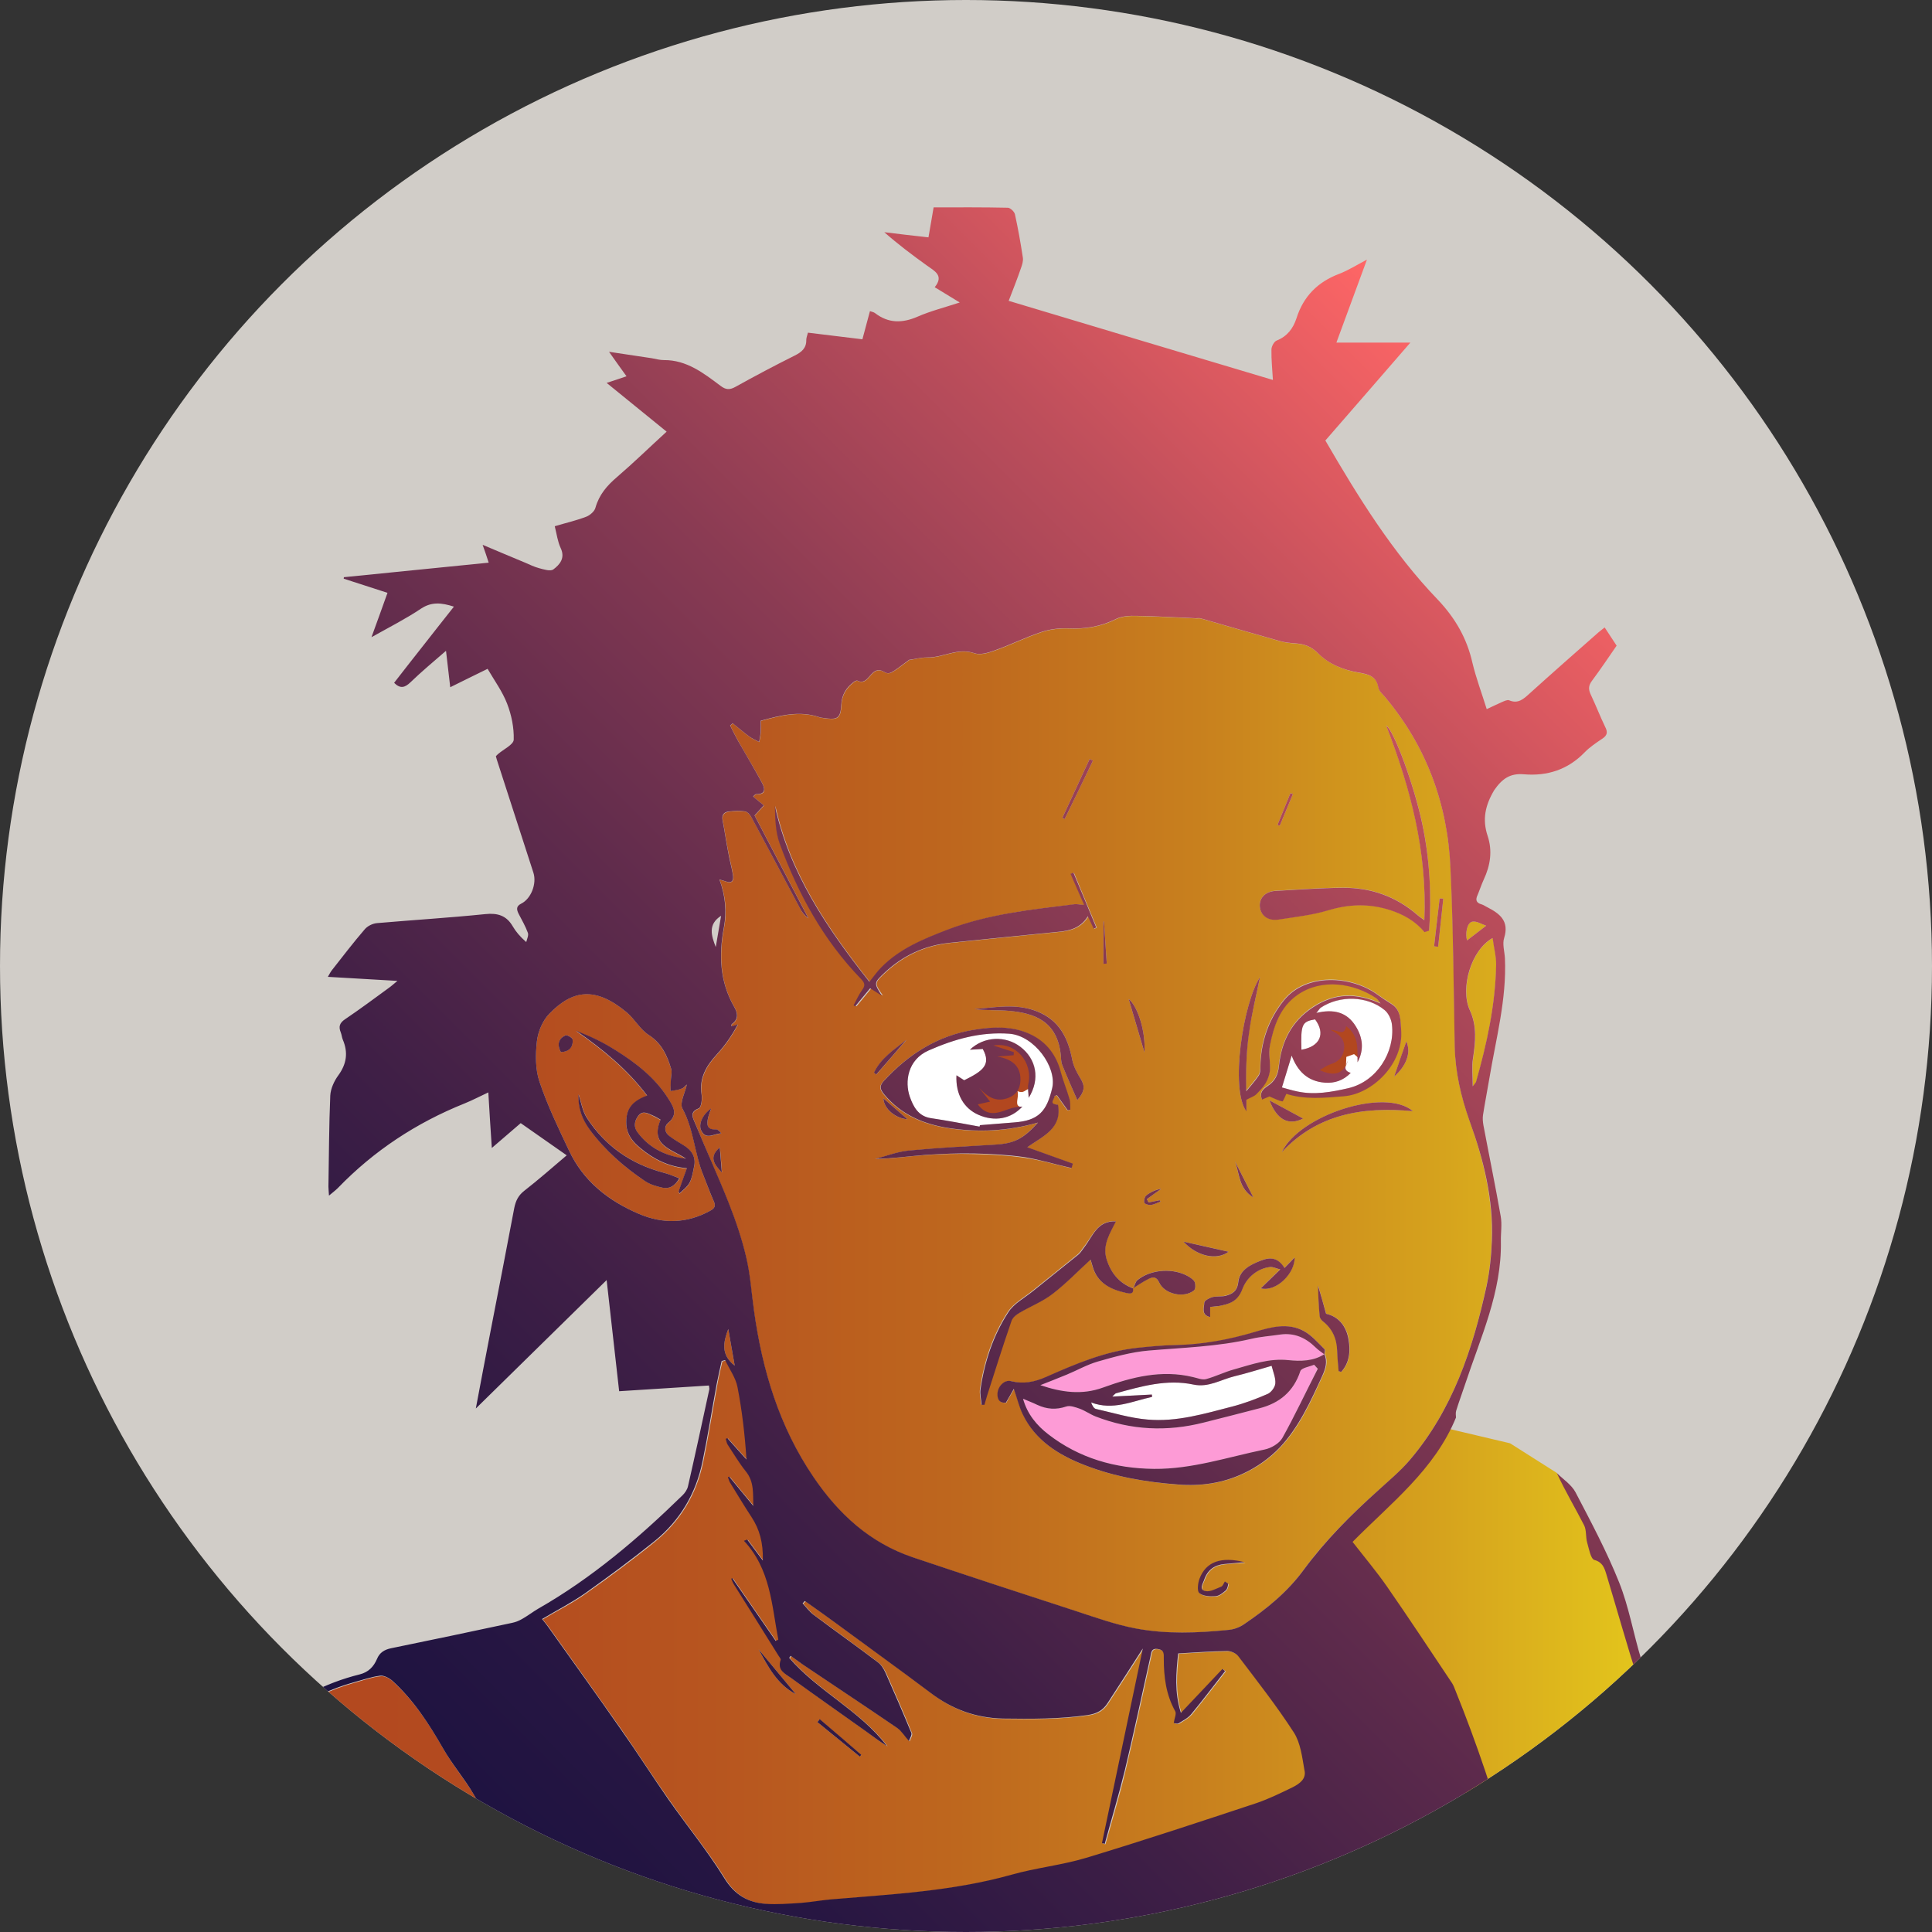 <?xml version="1.0" encoding="utf-8"?>
<!-- Generator: Adobe Illustrator 25.4.1, SVG Export Plug-In . SVG Version: 6.00 Build 0)  -->
<svg version="1.1" id="Laag_1" xmlns="http://www.w3.org/2000/svg" xmlns:xlink="http://www.w3.org/1999/xlink" x="0px" y="0px"
	 viewBox="0 0 1050 1050" style="enable-background:new 0 0 1050 1050;" xml:space="preserve">
<rect x="0" y="0" width="1050" height="1050" fill="#333333" stroke="none"/>
<style type="text/css">
	.st0{display:none;}
	.st1{clip-path:url(#SVGID_00000049200787786466978000000004332189702411471295_);}
	.st2{fill:#D1CDC8;}
	.st3{fill:url(#SVGID_00000155137538570978893200000017689308273441781139_);}
	.st4{fill:#FFFFFF;}
	.st5{fill:#B2471F;}
	.st6{fill:#FD9BD6;}
	.st7{fill:url(#SVGID_00000016796331512054429870000008388099121737254057_);}
</style>
<g id="Kleuren" class="st0">
</g>
<g id="PNG" class="st0">
</g>
<g id="Shirt">
</g>
<g>
	<defs>
		<circle id="SVGID_1_" cx="525" cy="525" r="525"/>
	</defs>
	<clipPath id="SVGID_00000096757964894697116210000004180241012169684651_">
		<use xlink:href="#SVGID_1_"  style="overflow:visible;"/>
	</clipPath>
	<g id="Back" style="clip-path:url(#SVGID_00000096757964894697116210000004180241012169684651_);">
		<rect class="st2" width="1050" height="1050"/>
	</g>
	<g id="Face" style="clip-path:url(#SVGID_00000096757964894697116210000004180241012169684651_);">
		<g>
			<g>
				
					<linearGradient id="SVGID_00000136387776265862248680000011762586208238839462_" gradientUnits="userSpaceOnUse" x1="77.8" y1="343.211" x2="935.7" y2="343.211" gradientTransform="matrix(1 0 0 -1 0 1050)">
					<stop  offset="2.149415e-03" style="stop-color:#B2471F"/>
					<stop  offset="0.193" style="stop-color:#B34A1F"/>
					<stop  offset="0.359" style="stop-color:#B7551F"/>
					<stop  offset="0.516" style="stop-color:#BE671E"/>
					<stop  offset="0.668" style="stop-color:#C8801E"/>
					<stop  offset="0.816" style="stop-color:#D5A11D"/>
					<stop  offset="0.958" style="stop-color:#E4C81C"/>
					<stop  offset="1" style="stop-color:#E9D51C"/>
				</linearGradient>
				<path style="fill:url(#SVGID_00000136387776265862248680000011762586208238839462_);" d="M347.2,659.7
					c13.1,5.6,26.1,5.3,38.8-1.7c2.4-1.3,3.1-2.6,1.9-5.2c-2.1-4.6-3.8-9.5-5.7-14.2c-4.7-11.7-5-24.7-11.3-36.1
					c-1.7-3.1,1.5-8.8,2.4-13.1c-0.7,0.6-1.5,1.8-2.7,2.2c-2,0.7-4.2,0.9-6.2,1.4c0.1-2.1,0.2-4.2,0.2-6.3c0.1-1.9,0.7-4,0.2-5.7
					c-2.3-7.3-5.2-13.9-12.2-18.5c-4.7-3-7.6-8.7-12-12.3c-17.1-14.2-29.3-12.4-42.1,0.8c-3.6,3.7-6.1,9.7-6.7,14.9
					c-0.8,7.2-0.9,15.3,1.4,22c4.3,12.8,10.2,25.1,16,37.3C317.1,641.9,330.7,652.6,347.2,659.7z M360.2,645.5
					c-3.3-0.7-6.7-1.7-9.4-3.5c-11.5-7.6-21.8-16.6-30.1-27.9c-4.2-5.8-6.6-12.1-6.2-19.3c1.5,4.3,2.1,9,4.5,12.7
					c9.9,15.3,24,25.1,41.6,29.8c2.9,0.8,5.6,2,8.8,3.1C366.9,644.4,364,646.3,360.2,645.5z M324.1,565c3.6,1.8,7.2,3.8,10.7,6
					c11,6.9,21.2,14.8,28.3,26c2.8,4.4,5.7,8.6,0,13.4c-2.3,1.9-1.9,5.1,0.7,7.1c2.4,1.8,5.1,3.4,7.7,5c4.5,2.7,6.9,6.4,5.7,11.8
					c-0.6,3-1.1,6.1-2.5,8.8c-1.2,2.2-3.6,3.8-5.4,5.7c-0.2-0.4-0.3-0.7-0.5-1.1c1.4-4,2.9-8,4.5-12.6c-10.3-0.9-18.2-5.1-25.2-10.9
					c-4-3.3-7.3-7.1-7.7-12.7c-0.5-8.1,2.6-12.6,11.3-15.9c-10.8-14.3-24.2-25.2-38.7-35.3C316.7,561.8,320.5,563.3,324.1,565z
					 M307.3,562.7c0.8-0.4,3.9,1.3,3.9,2.2c0.3,4.1-1.7,6.6-6.4,6.9C302.6,567.6,303.6,564.5,307.3,562.7z M800.6,575.4
					c-0.7,4.4-0.1,9-0.1,15c1.3-1.8,1.7-2.1,1.8-2.5c5.9-20.8,10.4-41.8,10.9-63.5c0.1-4.6-1.1-9.2-1.9-14.6
					c-11.8,6.4-17.8,27.5-12.4,39.3C802.9,557.7,802,566.5,800.6,575.4z M807.7,503.1c-2.4-0.8-5.1-2.6-7.5-2.2
					c-3.1,0.5-3.9,6.8-2.9,10.2C800.1,509,803.5,506.3,807.7,503.1z M346.9,606.5c-2.2,2.8-2.6,6.1-0.4,9
					c6.5,8.6,15.5,12.9,26.3,14.4c-7.5-5.2-19.7-7-13.8-21.2c-1.7-0.9-3-1.7-4.3-2.3C352.1,605.2,349.3,603.4,346.9,606.5z
					 M703.6,941.8c-9.3-14.4-19.9-27.9-30.3-41.6c-1.2-1.5-3.9-2.7-5.9-2.7c-8.9,0.2-17.7,0.8-26.7,1.3c-1.1,10.6-2.1,20.9,1.5,32.3
					c8-8.5,15.3-16.2,22.6-23.9l1.4,1.2c-6.1,7.8-12.1,15.7-18.4,23.4c-1.8,2.1-4.5,3.5-6.9,5c-0.7,0.4-2-0.1-2.6-0.2
					c0.4-2.6,1.6-5,0.8-6.4c-5-8.9-6.2-18.6-6.2-28.6c0-2.5,0.2-4.7-3.2-5.2c-3.8-0.6-3.6,2.1-4.1,4.3c-4.6,20.6-9,41.2-13.9,61.7
					c-3.2,13.4-7.2,26.6-10.9,39.9c-0.5-0.1-1-0.2-1.5-0.4c7.4-35.3,14.8-70.6,22.2-105.8c-6.4,10-12.7,19.8-19.1,29.6
					c-2.5,3.9-5.7,5.9-10.9,6.6c-15.3,2.2-30.5,2.1-45.8,1.9c-14.7-0.2-27.5-4.8-39.2-13.7c-17.3-13.1-35-25.8-52.6-38.7
					c-5.3-3.9-10.7-7.7-16.1-11.5c-0.4,0.4-0.8,0.9-1.2,1.3c2,2.1,3.8,4.6,6.1,6.3c11.6,8.6,23.3,17,34.8,25.7
					c1.8,1.4,3.2,3.7,4.2,5.8c4.8,10.8,9.5,21.6,14,32.6c0.4,1.1-0.8,2.8-1.3,4.4c-2.6-2.9-4.1-5.5-6.3-7
					c-17.1-11.7-34.4-23.1-51.6-34.7c-2.2-1.5-4.3-3-6.4-4.6c-0.3,0.4-0.6,0.7-0.8,1.1c15.7,18.1,38.4,28.6,53.1,47.9
					c-4-2.3-7.6-5.2-11.3-7.9c-13.6-9.7-27.2-19.2-40.7-29c-3.2-2.3-7.9-4.2-5.7-9.9c0.2-0.6-0.8-1.7-1.4-2.6
					c-8-12.8-16.1-25.6-24.1-38.5c-0.6-0.9-1-2-1.4-3c0.2-0.1,0.4-0.2,0.6-0.3c7.9,11.4,15.7,22.7,23.6,34.1
					c0.5-0.2,0.9-0.5,1.4-0.7c-3.6-18.7-4.1-38.3-18.7-53.7c0.6-0.2,1.2-0.5,1.8-0.7c2.7,3.6,5.4,7.2,8.5,11.4
					c0.3-9.9-1.8-17-6.1-23.5c-4-6.1-7.8-12.4-11.6-18.6c-0.6-1-0.9-2.1-1.3-3.2c0.2-0.1,0.5-0.2,0.7-0.3
					c4.4,5.3,8.7,10.6,13.1,15.9c-0.2-6.6,0.5-13-3.9-18.5c-3.7-4.6-6.8-9.8-10-14.7c-0.6-0.9-0.8-2.2-1.1-3.2
					c0.3-0.1,0.6-0.3,0.9-0.4c3.5,3.9,6.9,7.7,10.4,11.6c-0.9-13.6-2.3-26.6-4.9-39.4c-1-5.1-4.4-9.8-6.7-14.6
					c-0.6,0.2-1.3,0.4-1.9,0.5c-0.9,4.2-2,8.3-2.7,12.5c-2.6,14-4.8,28.1-7.7,42.1c-3.6,17.4-12.3,32.1-26.1,43.3
					c-12.2,9.9-24.9,19.3-37.7,28.3c-7.3,5.2-15.4,9.2-23.4,14c1.2,1.5,2.2,2.8,3.2,4.1c13.3,18.7,26.6,37.3,39.8,56.1
					c8.8,12.7,17.1,25.7,26,38.3c9.9,14.2,21,27.7,30.1,42.4c5.6,9.1,12.9,13.1,22.6,13.9c6.2,0.5,12.5,0,18.8-0.5
					c5.4-0.4,10.8-1.4,16.2-1.9c33-2.8,66.1-4.5,98.3-13.4c13.4-3.7,27.4-5.1,40.7-9.2c31.1-9.4,61.9-19.7,92.7-29.8
					c6.7-2.2,13.2-5.4,19.6-8.6c3.7-1.8,7.6-4.6,6.7-9.3C708.1,955.1,707.2,947.4,703.6,941.8z M412.3,896.4
					c6.7,8.1,13.5,16.2,20.2,24.3C422.4,915.5,417.4,905.8,412.3,896.4z M467.3,954.7c-7.7-6.3-15.4-12.5-23.1-18.8
					c0.4-0.5,0.9-1,1.3-1.5c7.5,6.5,15,12.9,22.6,19.4C467.8,954.1,467.5,954.4,467.3,954.7z M396.1,654.2c3.7,9.4,7,19.1,9.3,28.9
					c2.2,9.6,2.9,19.5,4.3,29.3c4.5,32.4,13.7,62.9,32.3,90.4c13.7,20.2,30.7,35.8,54.1,43.7c29.5,9.9,59,19.6,88.6,29.2
					c10.7,3.5,21.3,7.3,32.3,9.4c16.8,3.2,33.9,2.5,50.8,0.8c2.9-0.3,6-1.6,8.4-3.2c12.1-8.2,23.4-17.4,32.2-29.4
					c11.7-16,25.7-29.9,40.4-43.1c5.9-5.3,12.1-10.4,17.2-16.5c23.3-27.3,34.4-60.2,41.8-94.6c1.8-8.1,2.6-16.5,2.9-24.7
					c0.8-22.6-4.5-44.2-12-65.3c-4.6-13.1-7.8-26.4-8-40.3c-0.6-32.3-0.8-64.6-2.3-96.8c-1.6-34.7-12.9-66-35.4-92.9
					c-1.4-1.7-3.5-3.4-3.8-5.3c-1-6.4-5.6-7.3-10.7-8.2c-8.4-1.4-16.3-4.7-22.2-10.6c-3.5-3.5-7.1-4.8-11.6-5.2
					c-3-0.2-6.1-0.5-9-1.3c-14.3-4-28.6-8.2-42.9-12.3c-0.9-0.3-2,0-3-0.1c-10.7-0.5-21.3-1.1-32-1.3c-3.8-0.1-8,0.1-11.2,1.7
					c-8.2,4.1-16.6,5.5-25.6,5.1c-5-0.2-10.3,0.4-15,2c-8.5,2.8-16.6,6.9-25.1,9.9c-3.5,1.3-8,2.7-11.2,1.6
					c-9.2-3.2-17.2,2.5-25.8,2.3c-3.2-0.1-6.4,0.8-9.7,1.3c-10.1,7.5-10.6,8.2-13.9,6.4c-7-3.9-7.8,8.2-14.2,4.9
					c-0.5-0.2-1.5,0.3-2.1,0.8c-4,3.2-6.4,6.7-6.7,12.4c-0.4,7.5-2.1,8.2-9.6,7.1c-0.8-0.1-1.7-0.2-2.5-0.5c-10.7-3.6-21-0.9-31.7,2
					c0,1.9,0.1,3.9,0,5.9c-0.1,1.9-0.5,3.7-0.8,5.6c-1.7-0.9-3.6-1.6-5.2-2.8c-3.2-2.3-6.1-4.8-9.2-7.3c-0.5,0.4-1,0.8-1.4,1.2
					c1.4,2.8,2.8,5.6,4.3,8.3c4.3,7.7,8.9,15.2,13.1,23c1.6,3,2.1,6.2-3.2,6c-0.7,0-1.4,1.1-1.7,1.3c2.3,1.9,4.1,3.3,5.8,4.8
					c-1.4,1.6-2.9,3.2-5,5.5c9.5,18.1,19.3,36.9,29.2,55.8c-2.1-1.4-3.4-3.1-4.4-5.1c-8.8-16.5-17.5-33-26.4-49.5
					c-0.8-1.4-2.2-3.2-3.5-3.4c-2.8-0.5-5.8-0.3-8.6,0c-2.7,0.3-4.3,1.6-3.7,4.8c1.1,5.7,1.9,11.4,3,17c0.8,4.2,1.9,8.3,2.6,12.5
					c0.6,3.3-0.5,5.1-4.2,3.6c-0.8-0.3-1.7-0.5-3.1-0.9c3.3,8.9,4.1,17.4,2.4,26.2c-2.8,14.9-2.2,29.5,5.6,43c2,3.4,2.5,6.7-1.3,9.4
					c-0.2,0.1-0.1,0.6-0.2,1.2c1.2-0.4,2.3-0.8,3.5-1.1c-3.2,6.1-7,11.5-11.4,16.3c-5.8,6.3-9.6,12.9-8.3,21.9
					c0.4,2.5-0.3,7-1.6,7.5c-5.3,2.1-3,5.4-1.9,8.1C383.7,625.2,390.3,639.5,396.1,654.2z M502.4,627.8c-8.9,0.6-17.7,2-26.8,2.1
					c6-1.5,11.9-3.9,18-4.5c15.5-1.5,31.1-2.3,46.7-3.2c10.4-0.6,15.5-2.9,23.6-12c-16.5,4.7-32.4,5.4-48.3,3
					c-13.8-2.1-26.1-7.3-35.3-18.4c-2.3-2.8-2.6-4.6-0.1-7.3c13.3-14.4,29.2-24.5,48.6-27.7c10.3-1.7,21.1-2.3,31,2.4
					c8.6,4.2,14.2,11.3,16.6,20.8c1.2,4.8,3.2,9.4,4.6,14.2c0.5,1.9,0.3,4,0.5,6c-0.5,0.1-1,0.2-1.4,0.3c-2-2.7-3.9-5.5-5.9-8.2
					c-0.4,0.2-0.8,0.3-1.3,0.5c0.2,1.6-3.6,4.3,1.9,4.7c2.3,12.8-8,17-16.7,23.1c8.7,3.1,16.7,6,24.8,8.9c-0.2,0.8-0.5,1.6-0.7,2.4
					c-8.5-2-17-4.5-25.6-5.7c-9-1.3-18.2-1.8-27.4-2C520.4,626.9,511.4,627.2,502.4,627.8z M475.1,582.9
					c3.7-7.9,11.1-12.6,17.6-17.8c-5.5,6.3-10.9,12.6-16.4,18.9C475.9,583.6,475.5,583.3,475.1,582.9z M480.1,596.9
					c4.2,3.7,8.4,7.3,13.1,11.4C486.9,608,480.3,602.7,480.1,596.9z M529.6,548.4c11.3-0.9,22.6-3.2,33.9,1.2
					c12.4,4.8,17,14.6,19.3,26.6c0.7,3.5,2.5,6.9,4.4,9.9c2.5,4,2.5,6.9-1.7,11.8c-2.9-6.7-5.7-12.9-8.2-19.1
					c-0.7-1.7-0.6-3.7-0.8-5.5c-1.9-18.4-14.6-22.7-27.9-23.9C542.3,548.8,535.9,549.3,529.6,548.4z M665.8,850.2
					c-5.4,0.5-9.2,3.2-11,8.4c-0.8,2.2-3.1,5.5,0.6,6.3c2.6,0.6,5.8-1.3,8.6-2.4c0.9-0.4,1.4-1.9,2-2.8c0.6,0.5,1.8,1.1,1.8,1.4
					c-0.2,1.2-0.6,2.8-1.4,3.5c-1.7,1.4-3.7,3-5.6,3.1c-3,0.2-6.7,0-8.7-1.7c-1.3-1.1-0.8-5.4,0.1-7.8c3.5-9.3,11.5-12.3,24.7-8.8
					C672.1,849.6,668.9,849.9,665.8,850.2z M718.8,747.9c-6.3,13.8-12.5,27.7-23,38.8c-5.5,5.9-12.7,10.9-20.1,14.3
					c-11,5.1-22.8,6.8-35.2,5.9c-17.4-1.4-34.5-4.2-50.7-10.5c-14.1-5.4-26.9-13.3-33.8-27.7c-1.9-3.9-2.9-8.2-4.8-13.8
					c-1.8,3-2.9,5-4.3,7.5c-3,0.3-4.8-1.4-4.6-4.9c0.2-4.1,3.8-7.7,7.3-6.8c6.9,1.7,12.9,0.5,19.4-2.4c15.8-7,31.8-13.9,49.3-15.7
					c6.9-0.7,13.8-1.4,20.7-1.5c14.7-0.3,28.9-2.8,43-7.1c8.7-2.6,18-5.3,26.8-0.5c4.3,2.3,7.6,6.5,11.3,9.9
					c0.4,0.4-0.1,1.7-0.1,2.6l0.1-0.1C721.9,740.1,720.7,743.9,718.8,747.9z M729,745.6c-0.5-0.1-0.9-0.3-1.4-0.4
					c-0.3-3.7-0.7-7.4-0.8-11.1c-0.1-6.7-2.7-12.1-8-16.2c-0.7-0.6-1.5-1.6-1.5-2.5c-0.5-5.5-0.8-11.1-0.9-16.8
					c1.4,5,2.8,10,4.4,15.4c7,1.6,11,6.9,12.3,14C734.1,734.3,733.6,740.7,729,745.6z M696.6,626.2c9.6-20.1,56.2-35.3,71.3-22.3
					C740.4,601.3,715.9,605.5,696.6,626.2z M689.9,598c6,3.3,12,6.5,18.3,9.9C700.4,611.9,694,608.7,689.9,598z M757.7,585.1
					c2.3-6.5,4.3-12.2,6.6-19.1C767.1,572,764.3,579.3,757.7,585.1z M782.4,488.3c0.7,0,1.3,0.1,2,0.1c-0.9,8.7-1.9,17.4-2.8,26.1
					c-0.7-0.1-1.5-0.2-2.2-0.2C780.4,505.7,781.4,497,782.4,488.3z M701.3,431.1c0.5,0.1,0.9,0.2,1.4,0.4
					c-2.4,5.8-4.8,11.5-7.2,17.3c-0.4-0.2-0.8-0.3-1.2-0.5C696.6,442.6,698.9,436.9,701.3,431.1z M693.2,484.1
					c12.2-0.7,24.4-1.6,36.6-1.7c15.1-0.1,28.7,4.6,40.3,14.6c1,0.9,2.1,1.6,4,3c1.7-37.7-7.6-72-20.7-105.7
					c4.3,2.9,15.1,32.2,19.6,53.4c4,19,5,38.2,3.7,57.9c-0.7,0.2-1.9,0.6-2.5,0.8c-5.1-6.1-11.5-9.6-18.5-11.9
					c-11.3-3.7-22.5-3.3-34,0.1c-8.7,2.6-17.9,3.7-27,5c-5.6,0.8-9.6-2.2-10-6.9C684.2,488.2,687.6,484.5,693.2,484.1z M684.8,531
					c-2,9.9-4.6,20.1-6.1,30.4c-1.4,10.4-1.7,20.9-1.5,31.4c2.3-2.8,4.7-5.5,6.7-8.4c0.8-1.2,1-3.1,1-4.7
					c0.1-13.6,4.4-25.9,12.8-36.3c12.1-15,36.6-13.4,50.7-3.2c2.5,1.8,5,3.5,7.6,5.1c5.5,3.3,5,9.3,5.4,14.1
					c1.5,18.5-15.7,34.9-31.1,36.1c-10.8,0.8-21.3,1.9-31.3-1.3c-0.8,1.6-1.7,4.1-2.2,4.1c-2.1-0.4-4.1-1.5-7-2.7
					c-0.5,0.2-2.1,0.9-4,1.7c-1.7-3.9,0.9-5.9,3.1-7.4c4.1-2.7,5.6-6.1,6.1-11c1.4-13.2,7-24.2,18.6-31.8c11.7-7.6,23.4-7.9,36.6-2
					c-1.1-1.4-1.6-2.3-2.4-2.9c-12-8-29.5-11-42.7-1.8c-9.4,6.6-12.9,16.8-15,27.4c-0.8,4.4,0.3,9.1,0,13.6
					c-0.1,2.4-1.1,4.9-2.3,6.9c-1.3,2.3-3.2,4.4-5.2,6.2c-1.2,1.1-2.9,1.6-5.3,2.9v6.3C668.5,591.8,675.6,545.2,684.8,531z
					 M681.2,650.8c-8.2-4.9-7.6-13.1-10-19.6C674.4,637.4,677.5,643.6,681.2,650.8z M672.9,696.7c0.7-6.5,6.7-9.3,12.3-11.6
					c4.9-2,9.3-1.7,12.8,4c2.2-2.3,3.8-3.9,5.5-5.7c0.3,8.5-9.9,18.9-18.4,16.8c3.7-3.6,6.7-6.6,10.6-10.3c-2.2-0.5-4-1.5-5.6-1.3
					c-7.3,0.9-12.8,6.2-14.9,11.8c-2.6,7-7.1,8.3-12.9,9.4c-1.5,0.3-3,0.4-4.7,0.5v5.5c-5.1-1.2-3.2-5.1-3.2-7.8c0-1,2.6-2.5,4.2-3
					c2.2-0.6,4.8-0.2,7.1-0.8C669.6,703.3,672.3,701.9,672.9,696.7z M667.7,680.3c-6.4,5-17.2,2.5-24.5-5.5
					C650.8,676.4,659.3,678.4,667.7,680.3z M646,693.8c1.3,0.8,2.8,1.8,3.3,3c0.5,1.3,0.5,3.8-0.4,4.5c-5.4,4.4-16,2.1-18.9-4.3
					c-1.5-3.2-3.4-3.1-5.6-2.1c-2.9,1.4-5.6,3.3-8.4,4.9c0.7-1.5,1.1-3.3,2.2-4.2C625.6,689.7,637.9,688.9,646,693.8z M631.1,646.1
					c-2.6,1.9-5.2,3.7-7.8,5.6c0.3,0.6,0.6,1.2,0.9,1.8c2-0.4,4.1-0.8,6.1-1.2c0.1,0.3,0.3,0.5,0.4,0.8c-1.8,0.6-3.6,1.6-5.4,1.8
					c-1.1,0.1-3.2-0.6-3.4-1.3c-0.3-1.2,0.2-3.2,1.1-3.9C625.3,647.9,628,646.5,631.1,646.1z M622,572c-2.9-9.8-5.8-19.6-8.6-29.1
					C618.2,546.8,622.7,560.1,622,572z M599.7,500.9c0.1,0,0.2,0,0.3-0.1c0.5,7.6,1,15.2,1.5,22.8c-0.6,0-1.2,0.1-1.8,0.1V500.9z
					 M606.4,663.7c-3,6.2-7.5,12.7-5.1,20.5c2.3,7.4,6.8,13.1,14.4,15.9c0.5,3.4-2,2.9-3.8,2.5c-8.5-2-15.8-5.4-18.3-14.8
					c-0.3-1.3-0.8-2.5-1-3.3c-6.9,6.3-13.3,13-20.6,18.6c-5.4,4.2-12.1,6.7-18,10.3c-1.9,1.1-4,2.8-4.7,4.7
					c-4.6,13.3-8.8,26.7-13.1,40.1c-0.5,1.7-1,3.4-1.5,5.1c-0.5,0-1,0-1.5,0c-0.2-2.9-1-5.8-0.6-8.5c2.2-14.9,6.9-29.2,15.1-41.8
					c3.1-4.7,8.8-7.8,13.4-11.5c8.2-6.6,16.4-13.1,24.5-19.7c1.3-1,2.2-2.6,3.2-3.9C593.8,671.9,596.2,663.2,606.4,663.7z
					 M592.2,412.5c0.6,0.3,1.2,0.6,1.8,0.9c-5.1,10.6-10.3,21.2-15.4,31.8c-0.4-0.3-0.8-0.5-1.2-0.8
					C582.3,433.8,587.3,423.1,592.2,412.5z M424,458.5c-2.3-6.3-2.4-13.5-2.6-20.5c8,36.3,27.8,65.9,51.4,95.7
					c2.5-3.1,4.2-5.6,6.3-7.7c10-10.3,22.9-15.6,36-20.6c22.3-8.6,45.8-11.1,69.3-13.9c1.3-0.2,2.6,0.2,5.1,0.4
					c-2.7-6.2-5.1-11.6-7.4-16.9c0.5-0.2,1-0.4,1.6-0.6l12.4,29.8c-0.5,0.2-1,0.4-1.4,0.6c-1-2.1-2-4.1-3.2-6.7
					c-3.8,6.2-9.5,7.8-15.8,8.4c-19.8,1.9-39.6,4-59.3,6c-13.5,1.4-25.2,6.8-35.1,16c-6.2,5.8-6.2,5.8-1.4,12.6c-2-1.3-4-2.5-6.3-4
					c-2.8,3.4-5.4,6.6-8.1,9.8l-0.9-0.5c1.5-2.8,2.7-5.7,4.6-8.3c1.7-2.4,1.6-3.8-0.5-6C447.8,511.1,434,485.8,424,458.5z
					 M391.3,623.6c0.4,4.5,0.7,9.1,1.1,13.6C388.3,633,384.9,628.9,391.3,623.6z M386.5,602.5c-0.8,2.4-1.4,3.8-1.7,5.2
					c-0.8,3.6-0.6,6.5,4.4,6.2c1-0.1,2.1,1,2.8,2.2c-3.8-0.1-8.1,3.8-10.8-1.4C379.4,611.2,381.6,606,386.5,602.5z M257.7,975.6
					c-5.1-8.6-11.7-16.3-16.6-24.9c-7.7-13.4-16-26.3-27.5-36.8c-1.7-1.6-4.5-3.2-6.7-2.9c-4.8,0.5-9.4,2.2-14.1,3.5
					c-26.3,7.2-46.8,23.5-65.1,42.8c-26.2,27.5-43.4,59.7-49.9,97.4h24.5c-2.4-32.5,7.4-61,26.8-86.6c0.4,0.2,0.8,0.4,1.2,0.5
					c-1.2,1.8-2.5,3.6-3.7,5.4c-12,18.4-20.1,38.1-19.8,60.4c0.1,6.7,1.1,13.5,1.7,20.2H290c-0.6-1.9-1.4-3.8-1.9-5.8
					C281.5,1022.9,271.3,998.6,257.7,975.6z M399.3,742.2c-1.3-7.4-2.4-13.6-3.5-19.9C393.2,729.3,391.5,736.1,399.3,742.2z
					 M901.4,973.4l-2.2-34.8l-19.1-69l-19.6-48.2l-14.4-20.9l-25.4-16.1l-38.1-9l-51,66.2l57.8,107.7l35.3,129.5l111-14
					C934.5,1060.3,901.4,973.4,901.4,973.4z"/>
			</g>
		</g>
	</g>
	<g id="Teeth" style="clip-path:url(#SVGID_00000096757964894697116210000004180241012169684651_);">
		<path class="st4" d="M626,757.9c-6.8,0.4-13.7,0.7-21.5,1.1c1.2-1.1,1.6-1.7,2.1-1.8c13.8-3.8,27.6-7.8,42.1-4.7
			c8.1,1.7,14.8-2.7,22.1-4.5c6.7-1.6,13.3-3.7,20.3-5.7c0.9,3.6,2.3,6.7,2,9.7c-0.2,2-2.3,4.8-4.2,5.6c-6.2,2.7-12.6,5.1-19.1,6.8
			c-15.1,3.9-30.3,8.5-46.1,7.1c-9.5-0.8-18.9-3.7-28.2-5.8c-1.1-0.3-1.9-1.9-2.5-3.5c11.9,4.5,22.3-0.7,33.1-3
			C626.1,758.7,626.1,758.3,626,757.9z"/>
		<g id="Eyes">
			<path class="st4" d="M532.3,612.3c-8.8-1.6-17.6-3.3-26.4-4.6c-6.9-1-9.6-6.2-11.5-11.6c-2.9-8.2-1.2-20.2,10.2-25.2
				c14.1-6.2,28.2-10.2,43.8-9.1c13.7,1,25.9,18.2,23.4,29.4c-2.9,12.9-7.3,17.8-20.5,18.8c-6.2,0.5-12.5,1-18.7,1.5
				C532.5,611.7,532.4,612,532.3,612.3z M532.1,591.4c4.2,4.5,8.6,7.8,15.2,5.6c4.8-1.6,7.1-5.1,7.2-10c0.1-7.7-4.7-11.3-12.6-12.7
				c3.7-0.3,6.3-0.5,8.9-0.7c0-0.6,0.1-1.2,0.1-1.7c-3.3-1.1-6.7-2.1-11.1-3.6c12.2-2.1,21.5,9.2,19,20.7c-0.5,2.4,0.1,5.1,0.2,7.7
				c6.6-10.3,4.3-21.2-4.4-27.8c-8-6.1-19.6-5.8-27.4,1.6c2.9-0.2,4.9-0.3,7-0.4c4.8,8.7-0.2,12.1-10.1,17c-1.3-0.8-2.7-1.7-4.2-2.7
				c-0.5,10.3,4,18,12,21.5c8.7,3.8,17.6,2.3,23.8-4.5c-2.7,0.1-5.4,0.6-7.8,1.5c-5.7,2.1-11.2,4.2-16.4-2.7c2.5-0.6,4.6-1,6.7-1.5
				C536,596.3,534,593.8,532.1,591.4z"/>
			<path class="st4" d="M731.6,557.8c7.3,5.5,6,12.7,6.2,19.6c3.7-6.9,2.8-13.5-1-19.6c-4.7-7.6-11.9-9.5-21.4-7.2
				c1.3-1.5,1.7-2.3,2.3-2.8c10.3-6.9,25.4-6.6,34.9,1.3c2.1,1.7,3.6,5.1,3.9,7.8c1.7,15-8.3,30.9-23.7,34.5
				c-9.2,2.1-18.3,3.8-27.7,1.8c-2.9-0.6-5.8-1.5-8.4-2.2c1.8-5.9,3.5-11.3,5.3-17.3c3.2,8.5,8.7,14,18,14.7
				c5.3,0.4,10-1.1,14.1-5.3c-4.3-1.4-3-3.9-1.6-6.9c-2.6,8.4-8.1,8.7-15.4,5.4c1.9-1.1,3.8-2.5,5.9-3.2c4-1.2,6.6-3.6,7.3-7.6
				c0.9-5.1-1.6-8.4-7.2-11C726.8,559.5,730.5,563.7,731.6,557.8z"/>
			<path class="st4" d="M707.3,570.5c-0.4-13.8,0.3-15.3,7.4-16.5C720.5,561.7,717.5,568.8,707.3,570.5z"/>
		</g>
		<g id="Iris">
			<path class="st5" d="M721.2,555.6c0,0.7,0,10.5,0,10.5l-7.7,15l6,4l9.2-1.2l2.8-4.7l0.2-4.8l4.2-1.5l2,1.7l1.2-7.2l-4.5-9.2
				l-4.5-6L721.2,555.6z"/>
			<path class="st5" d="M553.2,594.9c0-3.2-1.1-1.4,2.1-1.4c1.7,0,3.6-2.6,4.7-1.4l1.3-4.1l-1.5-10.2l-6.7-8.5l-8.5-3.7
				c0,0-10.5,1.7-11.2,2l6.5,9l-0.5,6.7l-12.7,6.5l-0.2,9.2l7.5,7l12-0.7l6.7-2l1.7-1.8C551.7,600.8,553.2,597.6,553.2,594.9z"/>
		</g>
		<g id="Mond">
			<path class="st6" d="M716,744c-6.3,12.5-12.2,25.2-19,37.4c-1.7,3.1-6.2,5.7-9.8,6.4c-19.9,4.1-39.4,10.7-60,10.5
				c-21.2-0.2-40.7-5.8-57.5-18.8c-6.1-4.7-11.4-10.9-13.7-19.3c2.6,1.1,5.2,2.1,7.7,3.3c5.2,2.4,10.2,2.8,15.8,0.9
				c2.1-0.7,5,0.4,7.3,1.2c3,1.1,5.6,3,8.6,4.2c19.3,7.5,38.9,8.4,58.9,3.3c10-2.5,20.1-5.1,30.1-7.7c11-2.8,18.6-9.1,22.3-20.2
				c0.6-1.8,4.9-2.4,7.5-3.5C714.6,742.5,715.3,743.2,716,744z"/>
			<path class="st6" d="M719.9,735.8c-6.1,3.9-13,4.1-19.7,3.4c-10.4-1.1-19.8,2.3-29.4,5c-5.2,1.4-10.1,3.9-15.3,5.3
				c-2.2,0.6-4.8-0.6-7.2-1.1c-17-4.1-33.1,0-48.8,5.7c-11.5,4.2-22.6,2.6-34.1-1.3c4.8-1.9,9.5-3.7,14.3-5.7
				c5.6-2.3,11-5.4,16.8-7.1c9.1-2.6,18.4-5.2,27.7-6c18.7-1.6,37.6-2.1,56-6.4c5.1-1.2,10.3-1.5,15.5-2.3c7.7-1.1,13.9,1.7,19.3,7
				c1.4,1.4,3.2,2.5,4.8,3.7C719.9,735.9,719.9,735.8,719.9,735.8z"/>
		</g>
	</g>
	<g id="Outline" style="clip-path:url(#SVGID_00000096757964894697116210000004180241012169684651_);">
		<g>
			<g>
				
					<linearGradient id="SVGID_00000082369535983599747640000003922445575445348495_" gradientUnits="userSpaceOnUse" x1="132.25" y1="-62.15" x2="923.1" y2="728.7" gradientTransform="matrix(1 0 0 -1 0 1050)">
					<stop  offset="2.149415e-03" style="stop-color:#140F3F"/>
					<stop  offset="0.113" style="stop-color:#191140"/>
					<stop  offset="0.242" style="stop-color:#271642"/>
					<stop  offset="0.381" style="stop-color:#3F1F46"/>
					<stop  offset="0.526" style="stop-color:#5F2B4C"/>
					<stop  offset="0.676" style="stop-color:#8A3B53"/>
					<stop  offset="0.831" style="stop-color:#BD4E5B"/>
					<stop  offset="0.987" style="stop-color:#F96465"/>
					<stop  offset="1" style="stop-color:#FF6666"/>
				</linearGradient>
				<path style="fill:url(#SVGID_00000082369535983599747640000003922445575445348495_);" d="M764.3,566c-2.4,6.8-4.4,12.6-6.6,19.1
					C764.3,579.3,767.1,572,764.3,566z M389.2,613.8c-5,0.3-5.2-2.6-4.4-6.2c0.3-1.4,0.9-2.8,1.7-5.2c-4.9,3.5-7.1,8.8-5.3,12.2
					c2.7,5.2,7,1.3,10.8,1.4C391.2,614.9,390.2,613.8,389.2,613.8z M702.7,431.5c-0.5-0.1-0.9-0.2-1.4-0.4c-2.3,5.7-4.7,11.5-7,17.2
					c0.4,0.2,0.8,0.3,1.2,0.5C697.9,443,700.3,437.3,702.7,431.5z M392.3,637.2c-0.4-4.5-0.7-9.1-1.1-13.6
					C384.9,628.9,388.3,633,392.3,637.2z M684.8,531c-9.2,14.1-16.4,60.8-7.4,73c0-2.8,0-5.2,0-6.3c2.4-1.3,4.1-1.8,5.3-2.9
					c1.9-1.9,3.8-3.9,5.2-6.2c1.2-2.1,2.1-4.6,2.3-6.9c0.3-4.5-0.9-9.2,0-13.6c2.1-10.6,5.6-20.9,15-27.4
					c13.2-9.2,30.7-6.3,42.7,1.8c0.8,0.5,1.3,1.5,2.4,2.9c-13.2-5.9-24.9-5.7-36.6,2c-11.7,7.6-17.2,18.6-18.6,31.8
					c-0.5,4.9-2,8.3-6.1,11c-2.2,1.5-4.8,3.4-3.1,7.4c1.8-0.8,3.5-1.5,4-1.7c2.9,1.2,4.9,2.3,7,2.7c0.5,0.1,1.4-2.5,2.2-4.1
					c10,3.2,20.5,2.2,31.3,1.3c15.4-1.2,32.6-17.7,31.1-36.1c-0.4-4.8,0.1-10.8-5.4-14.1c-2.6-1.6-5.1-3.3-7.6-5.1
					c-14.1-10.2-38.6-11.8-50.7,3.2c-8.4,10.4-12.6,22.7-12.8,36.3c0,1.6-0.1,3.5-1,4.7c-2,3-4.4,5.6-6.7,8.4
					c-0.2-10.6,0-21.1,1.5-31.4C680.2,551.1,682.8,540.9,684.8,531z M714.7,554c5.8,7.7,2.8,14.8-7.4,16.5
					C706.9,556.7,707.6,555.2,714.7,554z M756.5,556.9c1.7,15-8.3,30.9-23.7,34.5c-9.2,2.1-18.3,3.8-27.7,1.8
					c-2.9-0.6-5.8-1.5-8.4-2.2c1.8-5.9,3.5-11.3,5.3-17.3c3.2,8.5,8.7,14,18,14.7c5.3,0.4,10-1.1,14.1-5.3c-2.9-0.9-3.2-2.3-2.7-4.1
					c-2.9,5.5-7.9,5.4-14.2,2.6c1.9-1.1,3.8-2.5,5.9-3.2c4-1.2,6.6-3.6,7.3-7.6c0.9-5.1-1.6-8.4-7.2-11c3.6-0.4,7.3,3.9,8.4-2.1
					c7.3,5.5,6,12.7,6.2,19.6c3.7-6.9,2.8-13.5-1-19.6c-4.7-7.6-11.9-9.5-21.4-7.2c1.3-1.5,1.7-2.3,2.3-2.8
					c10.3-6.9,25.4-6.6,34.9,1.3C754.7,550.8,756.2,554.1,756.5,556.9z M731.5,579.1c0.4-0.8,0.8-1.8,1.2-2.9
					C732.2,577.3,731.7,578.2,731.5,579.1z M708.2,607.9c-6.3-3.4-12.3-6.7-18.3-9.9C694,608.7,700.4,611.9,708.2,607.9z
					 M371.5,622.4c-2.6-1.6-5.2-3.1-7.7-5c-2.7-2-3-5.2-0.7-7.1c5.7-4.7,2.8-9,0-13.4c-7.1-11.2-17.3-19.1-28.3-26
					c-3.5-2.2-7-4.2-10.7-6c-3.6-1.8-7.4-3.2-11.1-4.8c14.6,10.1,27.9,21,38.7,35.3c-8.7,3.2-11.8,7.8-11.3,15.9
					c0.4,5.6,3.7,9.4,7.7,12.7c7,5.8,14.9,10,25.2,10.9c-1.7,4.6-3.1,8.6-4.5,12.6c0.2,0.4,0.3,0.7,0.5,1.1c1.9-1.9,4.2-3.5,5.4-5.7
					c1.4-2.6,1.9-5.8,2.5-8.8C378.4,628.9,376,625.1,371.5,622.4z M346.5,615.4c-2.2-2.9-1.8-6.1,0.4-9c2.4-3.1,5.2-1.3,7.8-0.2
					c1.4,0.6,2.7,1.4,4.3,2.3c-6,14.2,6.3,16,13.8,21.2C362,628.4,353,624.1,346.5,615.4z M307.3,562.7c-3.8,1.8-4.7,4.9-2.5,9.1
					c4.7-0.2,6.8-2.8,6.4-6.9C311.2,564.1,308.2,562.3,307.3,562.7z M908.8,987.3c-1.1-3-2.3-6.1-2.5-9.3
					c-2.3-25.9-6.8-51.4-14.4-76.4c-4.2-13.8-6.6-28.2-11.9-41.5c-6.7-16.8-15.3-32.9-23.7-49c-2.2-4.2-6.7-7.1-10.2-10.5
					c4.6,9.9,10,18.9,14.8,28.3c1.4,2.7,0.8,6.4,1.7,9.5c1,3.4,1.9,8.8,3.9,9.4c4.4,1.2,5.4,4.2,6.4,7.4
					c5.8,19.2,11.2,38.5,17.3,57.6c5.6,17.6,8.2,35.7,9.1,54.1c0.1,2.5-0.7,5.4-2.1,7.5c-7.2,11.5-14.8,22.8-22.2,34.2
					c-0.9,1.4-1.7,2.9-2.5,4.3c0.6,0.4,1.3,0.8,1.9,1.2c8.5-11.9,17-23.8,25.6-35.8c0.1,0.2,0.5,0.5,0.7,0.9
					c5.8,15.6,11.6,31.2,17.3,46.8c3.5,9.5,7,19.1,10.5,28.6c1.7,0,3.4,0,5.1,0C925.4,1032.2,917,1009.7,908.8,987.3z M360.5,637.3
					c-17.6-4.7-31.7-14.5-41.6-29.8c-2.4-3.7-3-8.4-4.5-12.7c-0.4,7.3,2,13.6,6.2,19.3c8.3,11.2,18.6,20.2,30.1,27.9
					c2.7,1.8,6.2,2.8,9.4,3.5c3.8,0.8,6.7-1,9.1-5.1C366.1,639.2,363.3,638,360.5,637.3z M102.3,1054.6c2,0,4.1,0,6.1,0
					c-0.6-6.7-1.6-13.5-1.7-20.2c-0.3-22.3,7.9-42,19.8-60.4c1.2-1.8,2.5-3.6,3.7-5.4c-0.4-0.2-0.8-0.4-1.2-0.5
					C109.7,993.5,99.9,1022.1,102.3,1054.6z M432.5,920.7c-6.7-8.1-13.5-16.2-20.2-24.3C417.4,905.8,422.4,915.5,432.5,920.7z
					 M828.1,420.8c12.8,1.1,24-2.5,33.1-11.9c2.8-2.9,6.3-5.2,9.7-7.5c2.7-1.8,2.9-3.6,1.5-6.3c-2.8-5.8-5.1-11.8-7.9-17.7
					c-1.3-2.8-1.2-4.9,0.7-7.4c4.6-6.2,9-12.7,13.4-19.1c-2.3-3.5-4.3-6.5-6.5-9.9c-1.3,1.1-2.4,1.8-3.4,2.7
					c-12.5,11-25,22-37.4,33.2c-3.2,2.9-6.2,5.8-11.1,3.7c-1-0.4-2.6,0.4-3.8,0.9c-2.7,1.2-5.4,2.5-8.4,3.9
					c-2.7-8.7-5.8-16.9-7.8-25.3c-3-13.3-9.4-24.3-18.8-34.2c-24.6-25.6-43.2-55.7-61.1-86.5c15.1-17.4,30.3-34.8,46.2-53.2
					c-14.1,0-26.8,0-40.2,0c5.5-15,10.9-29.5,16.6-45.1c-5.7,3-10.1,5.8-15,7.7c-11.7,4.4-19.5,12.2-23.3,24.2
					c-1.8,5.5-5,9.8-10.8,12.1c-1.4,0.6-2.8,3.2-2.8,4.9c-0.1,5.5,0.5,11,0.8,16.5c-48.2-14.4-95.7-28.6-143.6-43
					c2.5-6.5,4.7-12,6.6-17.6c0.7-1.9,1.4-4,1.1-5.9c-1.2-7.9-2.6-15.8-4.3-23.5c-0.3-1.5-2.5-3.5-3.8-3.6
					c-13.4-0.3-26.8-0.2-40.4-0.2c-1,5.7-1.8,10.8-2.8,16.3c-8.1-0.9-16.1-1.8-24-2.8c7.5,6.6,15.2,12.4,23,18
					c4.3,3.1,9.6,5.5,4.4,11.9c4.8,2.9,8.9,5.4,13.6,8.3c-8.2,2.7-15.8,4.6-22.9,7.7c-8.3,3.6-15.8,3.7-23.1-1.9
					c-0.7-0.6-1.8-0.7-2.8-1.1c-1.4,5.2-2.7,10-4.1,15.3c-10.1-1.2-19.8-2.4-29.6-3.6c-0.4,1.6-0.9,2.8-0.9,3.9
					c0.1,4.6-2.6,6.7-6.4,8.6c-10.8,5.4-21.4,11-32,16.9c-3.2,1.8-5.3,1.7-8.2-0.5c-9.2-6.9-18.4-14.1-30.8-14c-2.2,0-4.4-0.6-6.5-1
					c-7.4-1.1-14.8-2.2-23.3-3.5c3.5,5,6.4,9,9.5,13.3c-3.8,1.3-7,2.4-10.8,3.6c11.1,9,21.8,17.7,32.6,26.5
					c-9.2,8.4-17.8,16.8-27,24.7c-5.5,4.7-9.7,9.6-11.7,16.7c-0.5,1.9-2.9,4-4.9,4.8c-5.5,2.1-11.2,3.4-17.2,5.2
					c1.1,4.4,1.6,8.4,3.2,11.8c2.6,5.5-0.4,9-4,11.7c-1.6,1.1-5.1,0-7.7-0.7s-5.1-1.9-7.6-3c-7.4-3.1-14.9-6.2-23.1-9.7
					c1.3,3.6,2.2,6.3,3.3,9.7c-26.5,2.7-52.6,5.3-78.7,7.9c0,0.3-0.1,0.6-0.1,0.8c7.8,2.5,15.7,5.1,23.8,7.7
					c-2.8,7.9-5.5,15.3-8.7,24.1c9.8-5.5,18.7-10,26.9-15.5c5.9-3.9,11.3-3.2,17.9-1.1c-5.6,7.1-11,13.9-16.3,20.7
					c-5.4,6.9-10.9,13.8-16.2,20.7c3.4,3.4,5.9,2.6,8.9-0.3c6-5.8,12.5-11.2,19.3-17.1c0.8,7.1,1.5,13.2,2.3,19.8
					c7.2-3.6,13.6-6.7,20.3-10c3.8,6.5,8.1,12.4,10.6,18.9c2.4,6.2,3.8,13.1,3.6,19.6c-0.1,2.7-5.5,5.2-8.5,7.8
					c-0.4,0.3-0.7,0.7-1.2,1.2c0.2,0.6,0.3,1.2,0.5,1.8c6.6,20.5,13.3,41,19.9,61.5c1.9,5.9-1.2,14.1-6.6,16.8
					c-2.8,1.4-2.6,3.1-1.5,5.4c1.8,3.5,3.8,6.9,5.1,10.5c0.5,1.4-0.5,3.3-0.9,5c-3.4-3-5.6-5.6-7.3-8.5c-3.4-5.9-8.2-7.4-14.9-6.7
					c-19.6,2-39.3,3.2-58.9,4.9c-2.4,0.2-5.2,1.6-6.7,3.4c-6.2,7.2-12,14.8-17.9,22.3c-0.7,0.9-1.3,2.1-2.1,3.5
					c12.6,0.7,24.6,1.4,37.8,2.2c-2.3,1.9-3.5,3-4.8,3.9c-7.8,5.7-15.6,11.5-23.6,16.9c-3,2-3.7,4-2.4,7.2c0.5,1.2,0.6,2.7,1.1,3.9
					c3,7,2.1,13.2-2.4,19.4c-2.3,3.1-4.2,7.3-4.4,11c-0.7,16.5-0.7,33-1,49.5c0,1.4,0.2,2.8,0.3,4.9c2-1.7,3.5-2.8,4.8-4.1
					c19.6-20.3,42.7-35.5,68.9-46c4.2-1.7,8.2-3.8,12.9-6c0.6,10.3,1.2,19.8,1.9,30.2c5.8-5,10.7-9.2,15.7-13.5
					c8.4,5.9,16.4,11.5,25,17.5c-8,6.8-15.4,13.3-23.1,19.3c-3.2,2.5-4.6,5.4-5.4,9.3c-4.2,22.4-8.6,44.7-12.9,67
					c-2.6,13.5-5.2,27-8,42c24.1-23.7,47.2-46.3,71.1-69.8c2.3,20.8,4.6,40.5,6.8,60.4c16.7-1.1,32.7-2.1,48.8-3.1
					c0.1,1.1,0.3,1.6,0.2,2.1c-3.8,17.6-7.6,35.2-11.6,52.7c-0.4,1.8-1.7,3.7-3.1,5c-23.9,23.3-49.2,44.9-78.3,61.5
					c-2.9,1.7-5.6,3.8-8.6,5.5c-1.7,1-3.6,1.8-5.6,2.2c-21.9,4.7-43.8,9.3-65.8,13.8c-3.7,0.8-6.2,2.4-7.6,5.8
					c-1.8,4.2-4.6,7.2-9.4,8.4c-18.9,4.7-35.7,13.5-50.4,26.4c-5.5,4.8-12,8.5-16.9,13.8c-11.9,13-23.2,26.7-34.6,40.2
					c-1.6,1.9-2.9,4.2-3.6,6.6c-4.9,16.2-9.7,32.5-14.3,48.9c-0.8,2.7-0.8,5.6-1.2,8.5c1,0,2,0,3.1,0c6.5-37.7,23.8-69.9,49.9-97.4
					c18.3-19.3,38.7-35.6,65.1-42.8c4.7-1.3,9.3-2.9,14.1-3.5c2.1-0.2,4.9,1.3,6.7,2.9c11.5,10.5,19.8,23.4,27.5,36.8
					c4.9,8.6,11.6,16.3,16.6,24.9c13.5,22.9,23.8,47.3,30.3,73.2c0.5,2,1.3,3.9,1.9,5.8c180.9,0,361.8,0,542.7,0
					c-0.8-2.2-1.7-4.5-2.2-6.8c-3.1-13.2-5.7-26.6-9.2-39.7c-8.3-30.3-18.3-60.1-30.1-89.3c-0.5-1.3-1-2.6-1.7-3.7
					c-11.7-17.5-23.3-35.1-35.3-52.4c-5.7-8.2-12.1-15.8-18.8-24.4c20.6-20.9,44.6-39.2,56.2-67.6c0-0.9-0.3-2.4,0.1-3.7
					c1.5-4.9,3.3-9.6,4.9-14.5c8.4-25.4,19.9-50,19.4-77.5c-0.1-4.6,0.7-9.3-0.1-13.7c-2.9-16.6-6.3-33-9.4-49.5
					c-0.3-1.8-0.5-3.8-0.2-5.6c1-6.5,2.3-13,3.4-19.6c3.6-21.7,9.5-43.2,8.5-65.5c-0.2-3.7-1.5-7.8-0.4-11.1
					c2.8-9.1-2.3-13.1-9.1-16.6c-1.1-0.5-2.1-1.3-3.2-1.6c-2.9-0.8-3.4-2.4-2.2-5c1.2-2.8,2.1-5.7,3.4-8.5
					c3.6-7.7,4.8-15.6,2.1-23.7c-3-9-1.3-16.7,3.6-24.9C816.4,423.2,820.7,420.2,828.1,420.8z M391.9,497.7c-1,5.7-1.9,11.4-2.9,17
					C386.6,508.5,384.6,502.4,391.9,497.7z M347.2,659.7c-16.6-7.1-30.2-17.8-38-34.5c-5.8-12.2-11.7-24.5-16-37.3
					c-2.3-6.8-2.2-14.8-1.4-22c0.6-5.2,3.1-11.2,6.7-14.9c12.7-13.1,25-15,42.1-0.8c4.4,3.7,7.3,9.3,12,12.3
					c7.1,4.6,10,11.2,12.2,18.5c0.5,1.7-0.1,3.8-0.2,5.7c-0.1,2.1-0.2,4.2-0.2,6.3c2.1-0.4,4.3-0.6,6.2-1.4c1.1-0.4,2-1.7,2.7-2.2
					c-0.9,4.3-4.1,10.1-2.4,13.1c6.2,11.4,6.5,24.4,11.3,36.1c1.9,4.7,3.6,9.5,5.7,14.2c1.2,2.6,0.5,3.9-1.9,5.2
					C373.3,665,360.3,665.3,347.2,659.7z M702.6,971.3c-6.4,3.1-12.9,6.3-19.6,8.6c-30.8,10.2-61.6,20.4-92.7,29.8
					c-13.3,4-27.3,5.4-40.7,9.2c-32.2,9-65.3,10.6-98.3,13.4c-5.4,0.5-10.8,1.5-16.2,1.9c-6.2,0.4-12.6,0.9-18.8,0.5
					c-9.7-0.7-17-4.8-22.6-13.9c-9.1-14.7-20.1-28.2-30.1-42.4c-8.8-12.6-17.1-25.7-26-38.3c-13.1-18.8-26.5-37.4-39.8-56.1
					c-1-1.4-2-2.6-3.2-4.1c8.1-4.8,16.1-8.9,23.4-14c12.8-9.1,25.5-18.5,37.7-28.3c13.8-11.2,22.5-25.8,26.1-43.3
					c2.9-14,5.1-28.1,7.7-42.1c0.8-4.2,1.8-8.3,2.7-12.5c0.6-0.2,1.3-0.4,1.9-0.5c2.3,4.9,5.7,9.5,6.7,14.6
					c2.5,12.8,4,25.8,4.9,39.4c-3.5-3.9-6.9-7.7-10.4-11.6c-0.3,0.1-0.6,0.3-0.9,0.4c0.4,1.1,0.5,2.3,1.1,3.2
					c3.3,5,6.3,10.1,10,14.7c4.4,5.5,3.7,11.9,3.9,18.5c-4.4-5.3-8.7-10.6-13.1-15.9c-0.2,0.1-0.5,0.2-0.7,0.3
					c0.4,1.1,0.7,2.3,1.3,3.2c3.8,6.2,7.6,12.5,11.6,18.6c4.3,6.6,6.3,13.7,6.1,23.5c-3.2-4.2-5.8-7.8-8.5-11.4
					c-0.6,0.2-1.2,0.5-1.8,0.7c14.5,15.4,15.1,35,18.7,53.7c-0.5,0.2-0.9,0.5-1.4,0.7c-7.9-11.4-15.7-22.7-23.6-34.1
					c-0.2,0.1-0.4,0.2-0.6,0.3c0.5,1,0.8,2.1,1.4,3c8,12.8,16.1,25.6,24.1,38.5c0.5,0.9,1.6,2,1.4,2.6c-2.1,5.7,2.5,7.6,5.7,9.9
					c13.5,9.8,27.1,19.3,40.7,29c3.7,2.7,7.4,5.5,11.3,7.9c-14.7-19.3-37.4-29.7-53.1-47.9c0.3-0.4,0.6-0.7,0.8-1.1
					c2.1,1.5,4.3,3.1,6.4,4.6c17.2,11.6,34.5,23,51.6,34.7c2.2,1.5,3.7,4.1,6.3,7c0.5-1.6,1.7-3.3,1.3-4.4
					c-4.5-10.9-9.2-21.8-14-32.6c-1-2.2-2.4-4.5-4.2-5.8c-11.5-8.7-23.3-17.1-34.8-25.7c-2.3-1.7-4.1-4.2-6.1-6.3
					c0.4-0.4,0.8-0.9,1.2-1.3c5.4,3.8,10.8,7.6,16.1,11.5c17.5,12.9,35.2,25.6,52.6,38.7c11.7,8.8,24.4,13.4,39.2,13.7
					c15.3,0.2,30.5,0.3,45.8-1.9c5.3-0.8,8.4-2.7,10.9-6.6c6.4-9.8,12.7-19.6,19.1-29.6c-7.4,35.2-14.8,70.5-22.2,105.8
					c0.5,0.1,1,0.2,1.5,0.4c3.6-13.3,7.6-26.5,10.9-39.9c4.9-20.5,9.3-41.1,13.9-61.7c0.5-2.2,0.3-4.9,4.1-4.3
					c3.5,0.5,3.2,2.7,3.2,5.2c0,10,1.2,19.6,6.2,28.6c0.8,1.4-0.4,3.8-0.8,6.4c0.7,0.1,1.9,0.6,2.6,0.2c2.4-1.5,5.2-2.9,6.9-5
					c6.3-7.6,12.3-15.6,18.4-23.4c-0.5-0.4-0.9-0.8-1.4-1.2c-7.3,7.7-14.6,15.4-22.6,23.9c-3.6-11.3-2.6-21.7-1.5-32.3
					c9-0.5,17.9-1.2,26.7-1.3c2,0,4.7,1.2,5.9,2.7c10.4,13.7,21,27.2,30.3,41.6c3.6,5.6,4.5,13.3,5.7,20.2
					C710.2,966.7,706.3,969.4,702.6,971.3z M395.8,722.3c1.1,6.3,2.2,12.6,3.5,19.9C391.5,736.1,393.2,729.3,395.8,722.3z
					 M810.8,674.3c-0.3,8.3-1.2,16.7-2.9,24.7c-7.5,34.4-18.5,67.3-41.8,94.6c-5.1,6-11.3,11.1-17.2,16.5
					c-14.7,13.2-28.6,27.1-40.4,43.1c-8.8,12-20.1,21.2-32.2,29.4c-2.4,1.7-5.5,2.9-8.4,3.2c-17,1.7-34,2.4-50.8-0.8
					c-11-2.1-21.6-5.9-32.3-9.4c-29.6-9.6-59.1-19.3-88.6-29.2c-23.4-7.9-40.4-23.5-54.1-43.7c-18.6-27.4-27.8-58-32.3-90.4
					c-1.4-9.8-2-19.7-4.3-29.3c-2.3-9.8-5.6-19.5-9.3-28.9c-5.8-14.7-12.4-29-18.4-43.6c-1.1-2.7-3.4-6.1,1.9-8.1
					c1.4-0.5,2-5,1.6-7.5c-1.4-9,2.5-15.6,8.3-21.9c4.4-4.8,8.2-10.2,11.4-16.3c-1.1,0.4-2.2,0.7-3.5,1.1c0.1-0.6,0-1.1,0.2-1.2
					c3.8-2.7,3.3-6,1.3-9.4c-7.8-13.6-8.4-28.1-5.6-43c1.6-8.8,0.9-17.2-2.4-26.2c1.4,0.4,2.3,0.6,3.1,0.9c3.7,1.5,4.8-0.3,4.2-3.6
					c-0.7-4.2-1.9-8.3-2.6-12.5c-1.1-5.7-1.9-11.4-3-17c-0.6-3.2,1-4.6,3.7-4.8c2.9-0.3,5.8-0.5,8.6,0c1.4,0.3,2.8,2,3.5,3.4
					c8.9,16.5,17.6,33,26.4,49.5c1,1.9,2.4,3.7,4.4,5.1c-9.9-18.9-19.7-37.7-29.2-55.8c2.1-2.3,3.5-3.9,5-5.5
					c-1.8-1.5-3.6-3-5.8-4.8c0.3-0.2,1-1.3,1.7-1.3c5.3,0.1,4.8-3.1,3.2-6c-4.2-7.8-8.7-15.3-13.1-23c-1.5-2.7-2.9-5.5-4.3-8.3
					c0.5-0.4,1-0.8,1.4-1.2c3.1,2.4,6,5,9.2,7.3c1.6,1.1,3.4,1.9,5.2,2.8c0.3-1.9,0.7-3.7,0.8-5.6c0.1-2,0-4,0-5.9
					c10.7-2.9,21-5.6,31.7-2c0.8,0.3,1.7,0.4,2.5,0.5c7.4,1.1,9.2,0.4,9.6-7.1c0.3-5.7,2.7-9.3,6.7-12.4c0.6-0.5,1.6-1,2.1-0.8
					c6.4,3.3,7.2-8.8,14.2-4.9c3.3,1.9,3.8,1.1,13.9-6.4c3.2-0.4,6.5-1.3,9.7-1.3c8.7,0.2,16.6-5.5,25.8-2.3
					c3.2,1.1,7.7-0.3,11.2-1.6c8.5-3,16.6-7.1,25.1-9.9c4.7-1.6,10-2.2,15-2c9.1,0.4,17.4-1,25.6-5.1c3.2-1.6,7.5-1.8,11.2-1.7
					c10.7,0.2,21.3,0.8,32,1.3c1,0,2.1-0.2,3,0.1c14.3,4.1,28.6,8.3,42.9,12.3c2.9,0.8,6,1.1,9,1.3c4.5,0.4,8.1,1.7,11.6,5.2
					c5.9,6,13.8,9.2,22.2,10.6c5.1,0.9,9.6,1.8,10.7,8.2c0.3,1.9,2.4,3.6,3.8,5.3c22.5,26.9,33.9,58.2,35.4,92.9
					c1.5,32.2,1.7,64.5,2.3,96.8c0.3,13.9,3.4,27.3,8,40.3C806.3,630.2,811.7,651.7,810.8,674.3z M811.2,509.8
					c0.7,5.4,2,10.1,1.9,14.6c-0.4,21.7-5,42.7-10.9,63.5c-0.1,0.4-0.5,0.7-1.8,2.5c0-6-0.6-10.6,0.1-15c1.4-9,2.3-17.8-1.7-26.4
					C793.4,537.2,799.5,516.2,811.2,509.8z M807.7,503.1c-4.2,3.3-7.7,5.9-10.4,8c-1-3.4-0.2-9.6,2.9-10.2
					C802.6,500.5,805.3,502.3,807.7,503.1z M681.2,650.8c-3.7-7.2-6.9-13.4-10-19.6C673.7,637.8,673.1,645.9,681.2,650.8z
					 M444.2,935.9c7.7,6.3,15.4,12.5,23.1,18.8c0.3-0.3,0.5-0.6,0.8-1c-7.5-6.5-15-12.9-22.6-19.4
					C445.1,934.9,444.7,935.4,444.2,935.9z M882,1025.8c0.4,0.4,0.8,0.7,1.3,1.1c5.1-6.9,10.1-13.7,15.2-20.6
					c-0.4-0.3-0.8-0.6-1.2-0.9C892.1,1012.2,887,1019,882,1025.8z M613.4,542.9c2.8,9.5,5.7,19.3,8.6,29.1
					C622.7,560.1,618.2,546.8,613.4,542.9z M630,697c2.9,6.4,13.5,8.7,18.9,4.3c0.9-0.7,0.9-3.2,0.4-4.5c-0.5-1.2-2-2.2-3.3-3
					c-8.1-4.8-20.4-4.1-27.8,1.9c-1.1,0.9-1.5,2.8-2.2,4.3c2.8-1.7,5.5-3.6,8.4-5C626.6,693.9,628.5,693.8,630,697z M615.8,700.1
					L615.8,700.1c0.1,0,0.2-0.1,0.2-0.2C615.9,700,615.8,700,615.8,700.1z M615.8,700.1L615.8,700.1
					C615.8,700.2,615.9,700.2,615.8,700.1L615.8,700.1z M554.1,713.5c5.9-3.5,12.6-6.1,18-10.3c7.3-5.6,13.7-12.3,20.6-18.6
					c0.2,0.8,0.7,2,1,3.3c2.5,9.4,9.8,12.9,18.3,14.8c1.8,0.4,4.3,0.9,3.8-2.5c-7.6-2.8-12.1-8.5-14.4-15.9
					c-2.4-7.8,2.1-14.4,5.1-20.5c-10.3-0.5-12.6,8.2-17.4,14.3c-1,1.3-1.9,2.9-3.2,3.9c-8.1,6.6-16.4,13.1-24.5,19.7
					c-4.6,3.7-10.4,6.8-13.4,11.5c-8.2,12.6-12.9,26.8-15.1,41.8c-0.4,2.8,0.4,5.7,0.6,8.5c0.5,0,1,0,1.5,0c0.5-1.7,1-3.4,1.5-5.1
					c4.3-13.4,8.5-26.8,13.1-40.1C550.1,716.3,552.2,714.6,554.1,713.5z M582.4,634.8c0.2-0.8,0.5-1.6,0.7-2.4
					c-8.1-2.9-16.2-5.8-24.8-8.9c8.7-6.1,19-10.2,16.7-23.1c-5.5-0.4-1.7-3-1.9-4.7c0.4-0.2,0.8-0.3,1.3-0.5c2,2.7,3.9,5.5,5.9,8.2
					c0.5-0.1,1-0.2,1.4-0.3c-0.1-2,0.1-4.1-0.5-6c-1.4-4.8-3.3-9.4-4.6-14.2c-2.4-9.5-7.9-16.7-16.6-20.8c-9.9-4.7-20.7-4.1-31-2.4
					c-19.5,3.2-35.3,13.3-48.6,27.7c-2.5,2.7-2.2,4.5,0.1,7.3c9.2,11.1,21.5,16.3,35.3,18.4c15.9,2.4,31.7,1.7,48.3-3
					c-8.1,9.1-13.2,11.4-23.6,12c-15.6,0.9-31.2,1.7-46.7,3.2c-6.1,0.6-12,2.9-18,4.5c9.1-0.1,17.9-1.4,26.8-2.1
					c9-0.6,18-1,26.9-0.8c9.1,0.2,18.3,0.7,27.4,2C565.4,630.3,573.8,632.9,582.4,634.8z M551.3,610c-6.2,0.5-12.5,1-18.7,1.5
					c-0.1,0.3-0.2,0.5-0.2,0.8c-8.8-1.6-17.6-3.3-26.4-4.6c-6.9-1-9.6-6.2-11.5-11.6c-2.9-8.2-1.2-20.2,10.2-25.2
					c14.1-6.2,28.2-10.2,43.8-9.1c13.7,1,25.9,18.2,23.4,29.4C568.9,604.1,564.4,609,551.3,610z M480.1,596.9
					c0.2,5.8,6.8,11,13.1,11.4C488.5,604.2,484.3,600.6,480.1,596.9z M696.6,626.2c19.2-20.6,43.7-24.9,71.3-22.3
					C752.8,590.9,706.3,606,696.6,626.2z M720.7,714c-1.5-5.4-2.9-10.4-4.4-15.4c0.1,5.7,0.4,11.2,0.9,16.8c0.1,0.9,0.8,1.9,1.5,2.5
					c5.3,4.1,7.8,9.5,8,16.2c0.1,3.7,0.5,7.4,0.8,11.1c0.5,0.1,0.9,0.3,1.4,0.4c4.6-5,5.1-11.4,4-17.6
					C731.7,720.9,727.7,715.6,720.7,714z M651.9,858c-0.9,2.4-1.4,6.8-0.1,7.8c2,1.7,5.8,1.9,8.7,1.7c2-0.1,4-1.7,5.6-3.1
					c0.9-0.7,1.2-2.3,1.4-3.5c0.1-0.4-1.1-0.9-1.8-1.4c-0.7,1-1.1,2.5-2,2.8c-2.8,1.1-6,3-8.6,2.4c-3.7-0.8-1.3-4.1-0.6-6.3
					c1.8-5.2,5.6-7.9,11-8.4c3.2-0.3,6.4-0.6,10.9-1C663.5,845.8,655.4,848.8,651.9,858z M753.4,394.4c13,33.7,22.3,68,20.7,105.7
					c-1.9-1.4-3-2.1-4-3c-11.6-10-25.2-14.7-40.3-14.6c-12.2,0.1-24.4,1-36.6,1.7c-5.6,0.3-9,4-8.5,8.7s4.4,7.7,10,6.9
					c9.1-1.4,18.3-2.4,27-5c11.5-3.5,22.7-3.8,34-0.1c7,2.3,13.4,5.8,18.5,11.9c0.5-0.2,1.8-0.6,2.5-0.8c1.4-19.6,0.3-38.9-3.7-57.9
					C768.5,426.6,757.7,397.3,753.4,394.4z M563.4,549.6c-11.2-4.4-22.5-2.1-33.9-1.2c6.3,0.9,12.7,0.4,19.1,1
					c13.4,1.2,26,5.5,27.9,23.9c0.2,1.9,0.1,3.8,0.8,5.5c2.5,6.3,5.3,12.4,8.2,19.1c4.2-4.9,4.2-7.8,1.7-11.8
					c-1.9-3.1-3.7-6.5-4.4-9.9C580.5,564.2,575.8,554.4,563.4,549.6z M594,413.4c-0.6-0.3-1.2-0.6-1.8-0.9
					c-4.9,10.6-9.9,21.3-14.8,31.9c0.4,0.3,0.8,0.5,1.2,0.8C583.8,434.6,588.9,424,594,413.4z M719.8,735.9c0.1-0.9,0.5-2.2,0.1-2.6
					c-3.6-3.5-7-7.6-11.3-9.9c-8.8-4.8-18.1-2.1-26.8,0.5c-14.1,4.2-28.3,6.8-43,7.1c-6.9,0.1-13.8,0.8-20.7,1.5
					c-17.5,1.9-33.5,8.7-49.3,15.7c-6.5,2.9-12.5,4.1-19.4,2.4c-3.4-0.9-7.1,2.7-7.3,6.8c-0.2,3.6,1.6,5.3,4.6,4.9
					c1.4-2.5,2.6-4.4,4.3-7.5c1.9,5.6,2.9,9.9,4.8,13.8c6.9,14.4,19.8,22.3,33.8,27.7c16.2,6.3,33.2,9.2,50.7,10.5
					c12.4,1,24.3-0.8,35.2-5.9c7.4-3.4,14.5-8.4,20.1-14.3c10.4-11.1,16.7-25,23-38.8c1.8-4,3-7.8,1.1-12.1
					C719.9,735.9,719.9,735.9,719.8,735.9z M697,781.4c-1.7,3.1-6.2,5.7-9.8,6.4c-19.9,4.1-39.4,10.7-60,10.5
					c-21.2-0.2-40.7-5.8-57.5-18.8c-6.1-4.7-11.4-10.9-13.7-19.3c2.6,1.1,5.2,2.1,7.7,3.3c5.2,2.4,10.2,2.8,15.8,0.9
					c2.1-0.7,5,0.4,7.3,1.2c3,1.1,5.6,3,8.6,4.2c19.3,7.5,38.9,8.4,58.9,3.3c10-2.5,20.1-5.1,30.1-7.7c11-2.8,18.6-9.1,22.3-20.2
					c0.6-1.8,4.9-2.4,7.5-3.5c0.7,0.7,1.3,1.5,2,2.2C709.7,756.5,703.8,769.2,697,781.4z M626,757.9c-6.8,0.4-13.7,0.7-21.5,1.1
					c1.2-1.1,1.6-1.7,2.1-1.8c13.8-3.8,27.6-7.8,42.1-4.7c8.1,1.7,14.8-2.7,22.1-4.5c6.7-1.6,13.3-3.7,20.3-5.7
					c0.9,3.6,2.3,6.7,2,9.7c-0.2,2-2.3,4.8-4.2,5.6c-6.2,2.7-12.6,5.1-19.1,6.8c-15.1,3.9-30.3,8.5-46.1,7.1
					c-9.5-0.8-18.9-3.7-28.2-5.8c-1.1-0.3-1.9-1.9-2.5-3.5c11.9,4.5,22.3-0.7,33.1-3C626.1,758.7,626.1,758.3,626,757.9z
					 M700.2,739.2c-10.4-1.1-19.8,2.3-29.4,5c-5.2,1.4-10.1,3.9-15.3,5.3c-2.2,0.6-4.8-0.6-7.2-1.1c-17-4.1-33.1,0-48.8,5.7
					c-11.5,4.2-22.6,2.6-34.1-1.3c4.8-1.9,9.5-3.7,14.3-5.7c5.6-2.3,11-5.4,16.8-7.1c9.1-2.6,18.4-5.2,27.7-6
					c18.7-1.6,37.6-2.1,56-6.4c5.1-1.2,10.3-1.5,15.5-2.3c7.7-1.1,13.9,1.7,19.3,7c1.4,1.4,3.1,2.5,4.7,3.7
					C713.8,739.8,706.8,739.9,700.2,739.2z M600,500.8c-0.1,0-0.2,0-0.3,0.1c0,7.6,0,15.2,0,22.9c0.6,0,1.2-0.1,1.8-0.1
					C601,516,600.5,508.4,600,500.8z M667.7,680.3c-8.4-1.9-16.9-3.8-24.5-5.5C650.4,682.7,661.2,685.2,667.7,680.3z M621.9,653.6
					c0.1,0.7,2.3,1.4,3.4,1.3c1.9-0.2,3.6-1.2,5.4-1.8c-0.1-0.3-0.3-0.5-0.4-0.8c-2,0.4-4.1,0.8-6.1,1.2c-0.3-0.6-0.6-1.2-0.9-1.8
					c2.6-1.9,5.2-3.7,7.8-5.6c-3.1,0.5-5.8,1.8-8.1,3.6C622.1,650.4,621.6,652.4,621.9,653.6z M779.4,514.3c0.7,0.1,1.5,0.2,2.2,0.2
					c0.9-8.7,1.9-17.4,2.8-26.1c-0.7,0-1.3-0.1-2-0.1C781.4,497,780.4,505.7,779.4,514.3z M481,528.4c9.9-9.2,21.6-14.6,35.1-16
					c19.8-2,39.6-4.1,59.3-6c6.3-0.6,12-2.2,15.8-8.4c1.2,2.6,2.2,4.6,3.2,6.7c0.5-0.2,1-0.4,1.4-0.6c-4.1-9.9-8.2-19.9-12.4-29.8
					c-0.5,0.2-1,0.4-1.6,0.6c2.3,5.4,4.7,10.7,7.4,16.9c-2.5-0.2-3.8-0.5-5.1-0.4c-23.5,2.9-47,5.3-69.3,13.9c-13,5-26,10.3-36,20.6
					c-2.1,2.1-3.8,4.6-6.3,7.7c-23.6-29.8-43.4-59.4-51.4-95.7c0.2,7,0.3,14.1,2.6,20.5c10,27.4,23.8,52.6,44.3,73.7
					c2.1,2.2,2.3,3.6,0.5,6c-1.8,2.5-3.1,5.5-4.6,8.3c0.3,0.2,0.6,0.3,0.9,0.5c2.7-3.2,5.3-6.5,8.1-9.8c2.4,1.5,4.4,2.8,6.3,4
					C474.9,534.2,474.8,534.2,481,528.4z M492.6,565.1c-6.5,5.2-13.9,9.9-17.6,17.8c0.4,0.4,0.8,0.7,1.2,1.1
					C481.7,577.7,487.2,571.4,492.6,565.1z M554.5,568.9c-8-6.1-19.6-5.8-27.4,1.6c2.9-0.2,4.9-0.3,7-0.4c4.8,8.7-0.2,12.1-10.1,17
					c-1.3-0.8-2.7-1.7-4.2-2.7c-0.5,10.3,4,18,12,21.5c8.7,3.8,17.6,2.3,23.8-4.5c-2.7,0.1-5.4,0.6-7.8,1.5
					c-5.7,2.1-11.2,4.2-16.4-2.7c2.5-0.6,4.6-1,6.7-1.5c-2-2.5-3.9-4.9-5.9-7.4c4.2,4.5,8.6,7.8,15.2,5.6c4.8-1.6,7.1-5.1,7.2-10
					c0.1-7.7-4.7-11.3-12.6-12.7c3.7-0.3,6.3-0.5,8.9-0.7c0-0.6,0.1-1.2,0.1-1.7c-3.3-1.1-6.7-2.1-11.1-3.6
					c12.2-2.1,21.5,9.2,19,20.7c-0.5,2.4,0.1,5.1,0.2,7.7C565.4,586.4,563.2,575.5,554.5,568.9z M658.7,705c-1.6,0.5-4.2,1.9-4.2,3
					c0,2.6-1.9,6.6,3.2,7.8c0-2,0-3.6,0-5.5c1.7-0.2,3.2-0.3,4.7-0.5c5.7-1.1,10.3-2.3,12.9-9.4c2.1-5.6,7.6-10.9,14.9-11.8
					c1.6-0.2,3.4,0.8,5.6,1.3c-3.9,3.8-6.9,6.7-10.6,10.3c8.5,2.1,18.7-8.3,18.4-16.8c-1.7,1.8-3.3,3.5-5.5,5.7
					c-3.5-5.7-7.8-6-12.8-4c-5.7,2.2-11.6,5.1-12.3,11.6c-0.6,5.2-3.3,6.6-7.1,7.6C663.4,704.8,660.9,704.4,658.7,705z"/>
			</g>
		</g>
	</g>
</g>
</svg>
